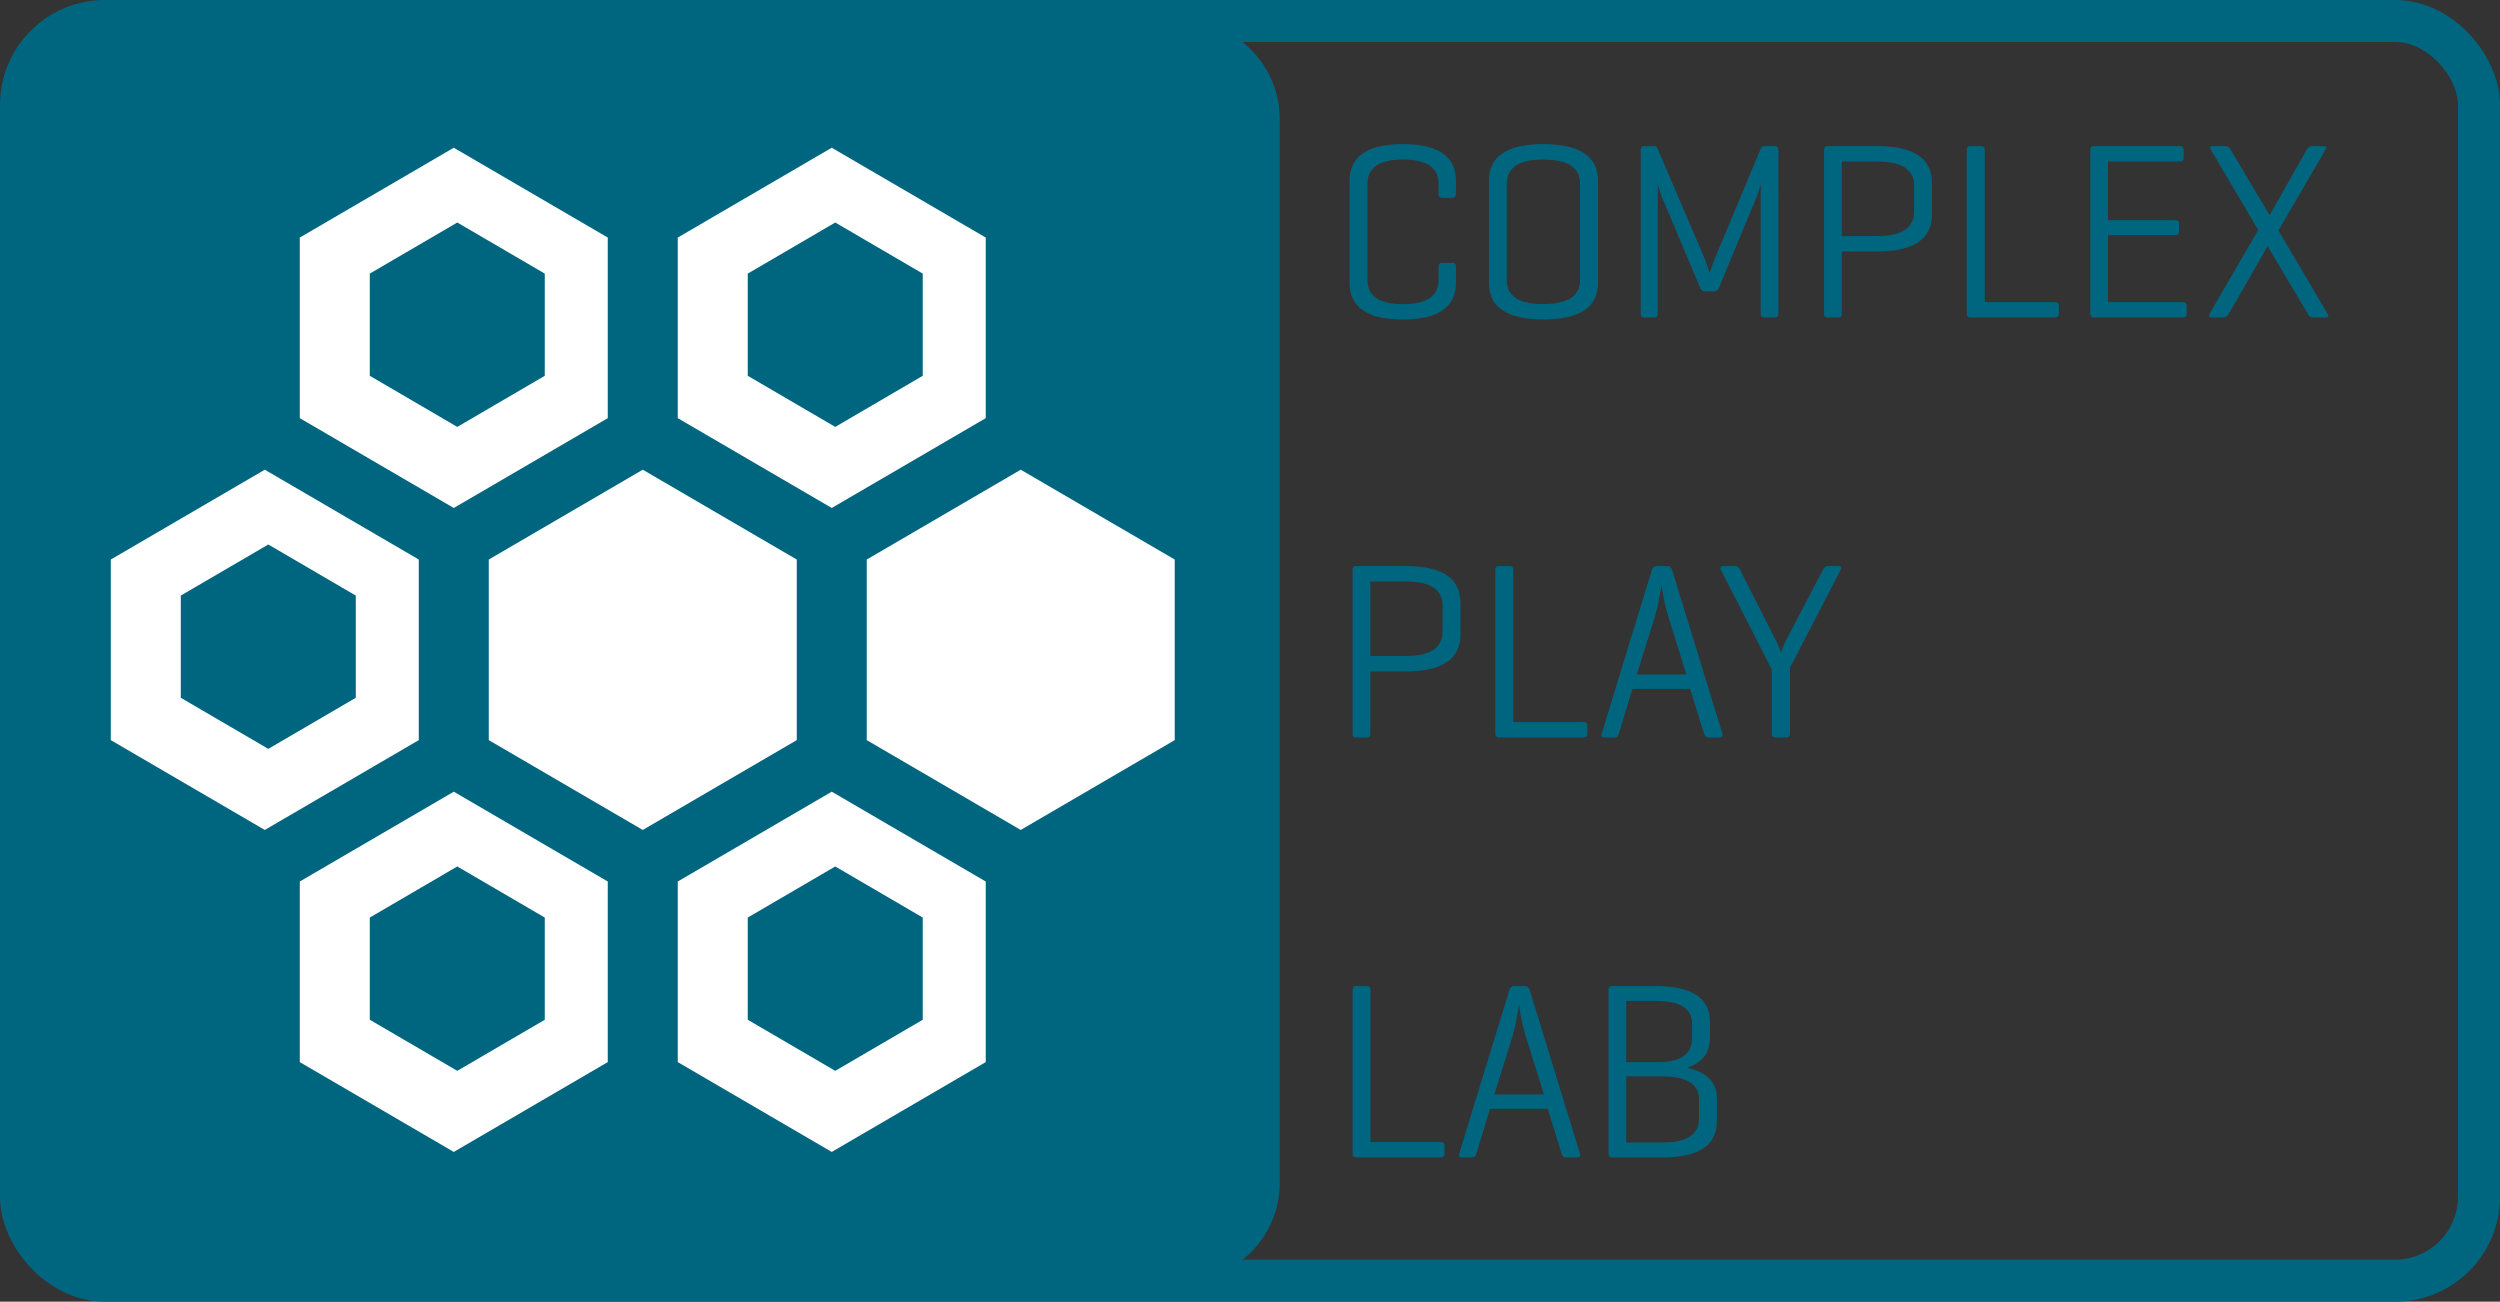 <?xml version="1.0" encoding="UTF-8" standalone="no"?>
<svg
   xmlns:dc="http://purl.org/dc/elements/1.1/"
   xmlns:cc="http://creativecommons.org/ns#"
   xmlns:rdf="http://www.w3.org/1999/02/22-rdf-syntax-ns#"
   xmlns:svg="http://www.w3.org/2000/svg"
   xmlns="http://www.w3.org/2000/svg"
   xmlns:sodipodi="http://sodipodi.sourceforge.net/DTD/sodipodi-0.dtd"
   xmlns:inkscape="http://www.inkscape.org/namespaces/inkscape"
   id="a5c9fc67-5ba0-43dd-8908-cf6b0b2f18bd"
   data-name="Layer 1"
   viewBox="0 0 357.17 185.97"
   version="1.1"
   sodipodi:docname="logo.svg"
   inkscape:version="1.0beta2 (2b71d25, 2019-12-03)">
  <rect x="0" y="0" width="357.17" height="185.97" fill="#333333" stroke="none"/>
  <sodipodi:namedview
     inkscape:snap-text-baseline="true"
     pagecolor="#ffffff"
     bordercolor="#666666"
     inkscape:document-rotation="0"
     borderopacity="1"
     objecttolerance="10"
     gridtolerance="10"
     guidetolerance="10"
     inkscape:pageopacity="0"
     inkscape:pageshadow="2"
     inkscape:window-width="1604"
     inkscape:window-height="977"
     id="namedview65"
     showgrid="false"
     inkscape:zoom="2.73"
     inkscape:cx="167.04655"
     inkscape:cy="104.34031"
     inkscape:window-x="0"
     inkscape:window-y="23"
     inkscape:window-maximized="0"
     inkscape:current-layer="a5c9fc67-5ba0-43dd-8908-cf6b0b2f18bd" />
  <defs
     id="defs12">
    <style
       id="style10">.b42d65ff-821a-439b-9dd2-3fd1a3cd8aad,.bbf24dda-1d45-4330-bad8-bfeb95ba5970{fill:none;}.a141ccce-0364-4922-bd83-6ab243d8bd0e,.b42d65ff-821a-439b-9dd2-3fd1a3cd8aad,.bbf24dda-1d45-4330-bad8-bfeb95ba5970,.e537d674-091c-4c29-8c29-34ef7d429d33,.ea0f754a-8ea9-4698-954a-316d3d042aac{stroke:#000;stroke-miterlimit:10;}.b42d65ff-821a-439b-9dd2-3fd1a3cd8aad{stroke-width:6px;}.bbf24dda-1d45-4330-bad8-bfeb95ba5970{stroke-width:2px;}.a141ccce-0364-4922-bd83-6ab243d8bd0e,.e537d674-091c-4c29-8c29-34ef7d429d33{stroke-width:4px;}.a141ccce-0364-4922-bd83-6ab243d8bd0e,.ea0f754a-8ea9-4698-954a-316d3d042aac{fill:#fff;}.b4280176-8d27-4b38-afa1-eff6e3e6d99c{font-size:36px;font-family:Geogrotesque-Regular, Geogrotesque;}.becf2ccf-3718-4b37-8ae6-ff1f95959419{letter-spacing:-0.05em;}</style>
  </defs>
  <title
     id="title14">Artboard 1SVG</title>
  <rect
     style="stroke:#006680"
     class="b42d65ff-821a-439b-9dd2-3fd1a3cd8aad"
     x="3"
     y="3"
     width="351.17"
     height="179.97"
     rx="12"
     id="rect16" />
  <g
     id="add2d85a-85ab-44b3-9e67-e1a4b9286358"
     data-name="Layer 1">
    <line
       class="bbf24dda-1d45-4330-bad8-bfeb95ba5970"
       x1="139.33"
       y1="65.29"
       x2="163.83"
       y2="79.39"
       id="line18" />
    <line
       class="bbf24dda-1d45-4330-bad8-bfeb95ba5970"
       x1="114.83"
       y1="107.39"
       x2="139.33"
       y2="121.49"
       id="line20" />
  </g>
  <g
     id="a5d1d236-8151-451e-a91e-66f85f011d91"
     data-name="Layer 2">
    <path
       style="fill:#006680;stroke:#006680"
       class="e537d674-091c-4c29-8c29-34ef7d429d33"
       d="M180.83,169a12,12,0,0,1-12,12h-152a12,12,0,0,1-12-12V17a12,12,0,0,1,12-12h152a12,12,0,0,1,12,12Z"
       id="path23" />
    <polygon
       class="ea0f754a-8ea9-4698-954a-316d3d042aac"
       points="116.33 106.89 92.33 120.89 68.33 106.89 68.33 78.79 92.33 64.79 116.33 78.79 116.33 106.89"
       id="polygon25" />
    <polygon
       points="104.83 99.69 92.33 106.99 79.83 99.69 79.83 85.09 92.33 77.79 104.83 85.09 104.83 99.69"
       id="polygon27" />
    <polygon
       style="stroke:#006680"
       class="a141ccce-0364-4922-bd83-6ab243d8bd0e"
       points="142.83 60.89 118.83 74.89 94.83 60.89 94.83 32.79 118.83 18.79 142.83 32.79 142.83 60.89"
       id="polygon29" />
    <polygon
       style="fill:#006680"
       points="131.83 53.69 119.33 60.99 106.83 53.69 106.83 39.09 119.33 31.79 131.83 39.09 131.83 53.69"
       id="polygon31" />
    <polygon
       style="stroke:#006680"
       class="a141ccce-0364-4922-bd83-6ab243d8bd0e"
       points="88.83 60.89 64.83 74.89 40.83 60.89 40.83 32.79 64.83 18.79 88.83 32.79 88.83 60.89"
       id="polygon33" />
    <polygon
       style="fill:#006680"
       points="77.83 53.69 65.33 60.99 52.83 53.69 52.83 39.09 65.33 31.79 77.83 39.09 77.83 53.69"
       id="polygon35" />
    <polygon
       style="stroke:#006680"
       class="a141ccce-0364-4922-bd83-6ab243d8bd0e"
       points="88.83 152.89 64.83 166.89 40.83 152.89 40.83 124.79 64.83 110.79 88.83 124.79 88.83 152.89"
       id="polygon37" />
    <polygon
       style="fill:#006680"
       points="77.83 145.69 65.33 152.99 52.83 145.69 52.83 131.09 65.33 123.79 77.83 131.09 77.83 145.69"
       id="polygon39" />
    <polygon
       style="stroke:#006680"
       class="a141ccce-0364-4922-bd83-6ab243d8bd0e"
       points="142.83 152.89 118.83 166.89 94.83 152.89 94.83 124.79 118.83 110.79 142.83 124.79 142.83 152.89"
       id="polygon41" />
    <polygon
       style="fill:#006680"
       points="131.83 145.69 119.33 152.99 106.83 145.69 106.83 131.09 119.33 123.79 131.83 131.09 131.83 145.69"
       id="polygon43" />
    <polygon
       style="stroke:#006680"
       class="a141ccce-0364-4922-bd83-6ab243d8bd0e"
       points="115.83 106.89 91.83 120.89 67.83 106.89 67.83 78.79 91.83 64.79 115.83 78.79 115.83 106.89"
       id="polygon45" />
    <polygon
       style="stroke:#006680"
       class="a141ccce-0364-4922-bd83-6ab243d8bd0e"
       points="61.83 106.89 37.83 120.89 13.83 106.89 13.83 78.79 37.83 64.79 61.83 78.79 61.83 106.89"
       id="polygon47" />
    <polygon
       style="fill:#006680"
       points="50.83 99.69 38.33 106.99 25.83 99.69 25.83 85.09 38.33 77.79 50.83 85.09 50.83 99.69"
       id="polygon49" />
    <polygon
       style="stroke:#006680"
       class="a141ccce-0364-4922-bd83-6ab243d8bd0e"
       points="169.83 106.89 145.83 120.89 121.83 106.89 121.83 78.79 145.83 64.79 169.83 78.79 169.83 106.89"
       id="polygon51" />
  </g>
  <g
     aria-label="COMPLEXPLAYLAB"
     transform="translate(189.97 45.36)"
     id="text62"
     style="font-size:36px;font-family:Geogrotesque-Regular, Geogrotesque;fill:#006680"
     class="b4280176-8d27-4b38-afa1-eff6e3e6d99c">
    <path
       d="M 2.848,-4.975 V -19.512 q 0,-5.256 7.594,-5.256 7.594,0 7.594,5.256 v 1.828 q 0,0.58 -0.51,0.58 h -1.441 q -0.545,0 -0.527,-0.58 v -1.424 q 0,-3.463 -5.08,-3.463 -5.08,0 -5.08,3.463 v 13.746 q 0,3.463 5.08,3.463 5.08,-0.018 5.08,-3.463 v -1.916 q 0,-0.545 0.527,-0.527 h 1.441 q 0.51,0 0.51,0.527 v 2.303 q 0,5.256 -7.594,5.256 -7.594,0 -7.594,-5.256 z"
       style="font-size:36px;font-family:Geogrotesque-Regular, Geogrotesque;fill:#006680"
       id="path69" />
    <path
       d="M 22.746,-4.975 V -19.512 q 0,-5.256 7.77,-5.256 7.805,0 7.822,5.256 v 14.537 q 0,5.256 -7.822,5.256 -7.77,0 -7.77,-5.256 z m 2.549,-0.387 q 0,3.463 5.221,3.445 5.256,0 5.256,-3.445 V -19.107 q 0,-3.463 -5.256,-3.463 -5.221,0 -5.221,3.463 z"
       style="font-size:36px;font-family:Geogrotesque-Regular, Geogrotesque;fill:#006680"
       id="path71" />
    <path
       d="M 44.438,-0.545 V -23.941 q 0,-0.545 0.545,-0.545 h 1.371 q 0.352,0 0.457,0.299 l 6.82,15.908 0.633,1.863 0.686,-1.828 6.662,-15.943 q 0.105,-0.281 0.51,-0.299 H 63.562 q 0.545,0 0.545,0.545 V -0.545 Q 64.107,0 63.562,0 H 62.121 Q 61.576,0 61.576,-0.545 V -19.107 q -0.281,1.266 -0.721,2.215 l -5.221,12.604 q -0.211,0.545 -0.721,0.545 h -1.318 q -0.475,0 -0.686,-0.545 L 47.461,-17.209 q -0.246,-0.58 -0.598,-1.863 V -0.545 Q 46.863,0 46.354,0 H 44.982 Q 44.438,0 44.438,-0.545 Z"
       style="font-size:36px;font-family:Geogrotesque-Regular, Geogrotesque;fill:#006680"
       id="path73" />
    <path
       d="M 70.629,-0.545 V -23.941 q 0,-0.545 0.475,-0.545 h 7.119 q 7.805,0 7.822,5.256 v 4.5 q 0,5.291 -7.822,5.291 h -5.062 v 8.895 Q 73.16,0 72.65,0 h -1.512 q -0.51,0 -0.51,-0.545 z m 2.531,-11.092 h 5.062 q 5.256,0 5.273,-3.48 v -3.709 q 0,-3.463 -5.273,-3.463 h -5.062 z"
       style="font-size:36px;font-family:Geogrotesque-Regular, Geogrotesque;fill:#006680"
       id="path75" />
    <path
       d="M 91.02,-0.545 V -23.941 q 0,-0.545 0.51,-0.545 h 1.547 q 0.51,0 0.51,0.545 V -2.197 H 103.658 q 0.51,0 0.51,0.51 v 1.143 Q 104.168,0 103.658,0 H 91.459 q -0.439,-0.07 -0.439,-0.545 z"
       style="font-size:36px;font-family:Geogrotesque-Regular, Geogrotesque;fill:#006680"
       id="path77" />
    <path
       d="M 108.668,-0.545 V -23.941 q 0,-0.545 0.51,-0.545 h 12.27 q 0.545,0 0.545,0.545 v 1.125 q 0,0.545 -0.545,0.527 h -10.248 v 8.385 h 9.615 q 0.545,0 0.527,0.545 v 1.055 q 0,0.545 -0.527,0.527 h -9.615 v 9.58 h 10.688 q 0.545,0 0.545,0.51 v 1.143 Q 122.432,0 121.887,0 h -12.744 q -0.475,0 -0.475,-0.545 z"
       style="font-size:36px;font-family:Geogrotesque-Regular, Geogrotesque;fill:#006680"
       id="path79" />
    <path
       d="m 125.754,-0.615 6.908,-11.883 -6.732,-11.408 q -0.352,-0.58 0.229,-0.58 h 1.793 q 0.475,0 0.791,0.545 l 5.537,9.334 5.291,-9.334 q 0.281,-0.545 0.756,-0.545 h 1.67 q 0.615,0 0.246,0.545 l -6.697,11.514 7.014,11.883 q 0.105,0.193 0.123,0.316 Q 142.682,0 142.277,0 h -1.758 q -0.51,0 -0.791,-0.545 l -5.73,-9.65 -5.537,9.65 Q 128.145,0 127.705,0 H 126 q -0.352,0 -0.352,-0.264 0,-0.141 0.105,-0.352 z"
       style="font-size:36px;font-family:Geogrotesque-Regular, Geogrotesque;fill:#006680"
       id="path81" />
    <path
       d="M 3.27,59.455 V 36.059 q 0,-0.545 0.475,-0.545 h 7.119 q 7.805,0 7.822,5.256 v 4.5 q 0,5.291 -7.822,5.291 H 5.801 v 8.895 Q 5.801,60 5.291,60 H 3.779 Q 3.27,60 3.27,59.455 Z M 5.801,48.363 h 5.062 q 5.256,0 5.273,-3.48 v -3.709 q 0,-3.463 -5.273,-3.463 H 5.801 Z"
       style="fill:#006680"
       id="path83" />
    <path
       d="M 23.66,59.455 V 36.059 q 0,-0.545 0.51,-0.545 h 1.547 q 0.51,0 0.51,0.545 v 21.744 h 10.072 q 0.51,0 0.51,0.51 v 1.143 Q 36.809,60 36.299,60 H 24.1 q -0.439,-0.07 -0.439,-0.545 z"
       style="fill:#006680"
       id="path85" />
    <path
       d="m 38.861,59.455 7.172,-23.396 q 0.176,-0.545 0.686,-0.545 h 1.547 q 0.475,0 0.65,0.545 l 7.189,23.396 q 0.035,0.123 0.035,0.229 Q 56.141,60 55.684,60 h -1.547 q -0.51,0 -0.65,-0.545 L 51.5,53.057 h -8.244 l -1.951,6.398 Q 41.199,60 40.707,60 h -1.441 q -0.457,0 -0.457,-0.299 0,-0.105 0.053,-0.246 z M 43.871,51 h 7.084 l -2.619,-8.42 q -0.756,-2.584 -0.896,-4.43 -0.51,2.883 -0.914,4.359 z"
       style="letter-spacing:-0.05em;fill:#006680"
       id="path87" />
    <path
       d="m 55.896,36.059 q -0.07,-0.158 -0.07,-0.264 0,-0.264 0.422,-0.281 h 1.74 q 0.404,0 0.65,0.545 L 63.929,46.5 q 0.316,0.615 0.527,1.371 0.07,-0.176 0.299,-0.738 0.246,-0.562 0.246,-0.633 l 5.467,-10.441 q 0.281,-0.545 0.65,-0.545 h 1.512 q 0.457,0 0.457,0.264 0,0.123 -0.088,0.281 l -7.242,13.975 v 9.422 Q 65.757,60 65.212,60 h -1.512 q -0.545,0 -0.527,-0.545 v -9.141 z"
       style="fill:#006680"
       id="path89" />
    <path
       d="M 3.27,119.455 V 96.059 q 0,-0.545 0.51,-0.545 h 1.547 q 0.51,0 0.51,0.545 V 117.803 H 15.908 q 0.51,0 0.51,0.51 v 1.143 Q 16.418,120 15.908,120 H 3.709 q -0.439,-0.07 -0.439,-0.545 z"
       style="fill:#006680"
       id="path91" />
    <path
       d="m 18.51,119.455 7.172,-23.396 q 0.176,-0.545 0.686,-0.545 h 1.547 q 0.475,0 0.65,0.545 l 7.189,23.396 q 0.035,0.123 0.035,0.229 0,0.316 -0.457,0.316 h -1.547 q -0.51,0 -0.65,-0.545 l -1.986,-6.398 h -8.244 l -1.951,6.398 Q 20.848,120 20.355,120 h -1.441 q -0.457,0 -0.457,-0.299 0,-0.105 0.053,-0.246 z M 23.52,111 h 7.084 l -2.619,-8.42 q -0.756,-2.584 -0.896,-4.43 -0.51,2.883 -0.914,4.359 z"
       style="fill:#006680"
       id="path93" />
    <path
       d="M 39.832,119.455 V 96.059 q 0,-0.545 0.51,-0.545 h 6.188 q 7.77,0 7.787,5.045 v 2.373 q 0,3.164 -3.252,4.254 4.254,0.932 4.254,4.43 v 3.199 q 0,5.186 -7.805,5.186 h -7.172 q -0.51,0 -0.51,-0.545 z m 2.531,-1.582 h 5.15 q 5.256,0 5.256,-3.445 v -2.672 q 0,-3.34 -5.256,-3.34 h -5.15 z m 0,-11.479 h 4.535 q 4.904,0 4.887,-3.498 v -1.934 q 0,-1.652 -1.248,-2.479 -1.23,-0.844 -4.008,-0.844 h -4.166 z"
       style="fill:#006680"
       id="path95" />
  </g>
</svg>

